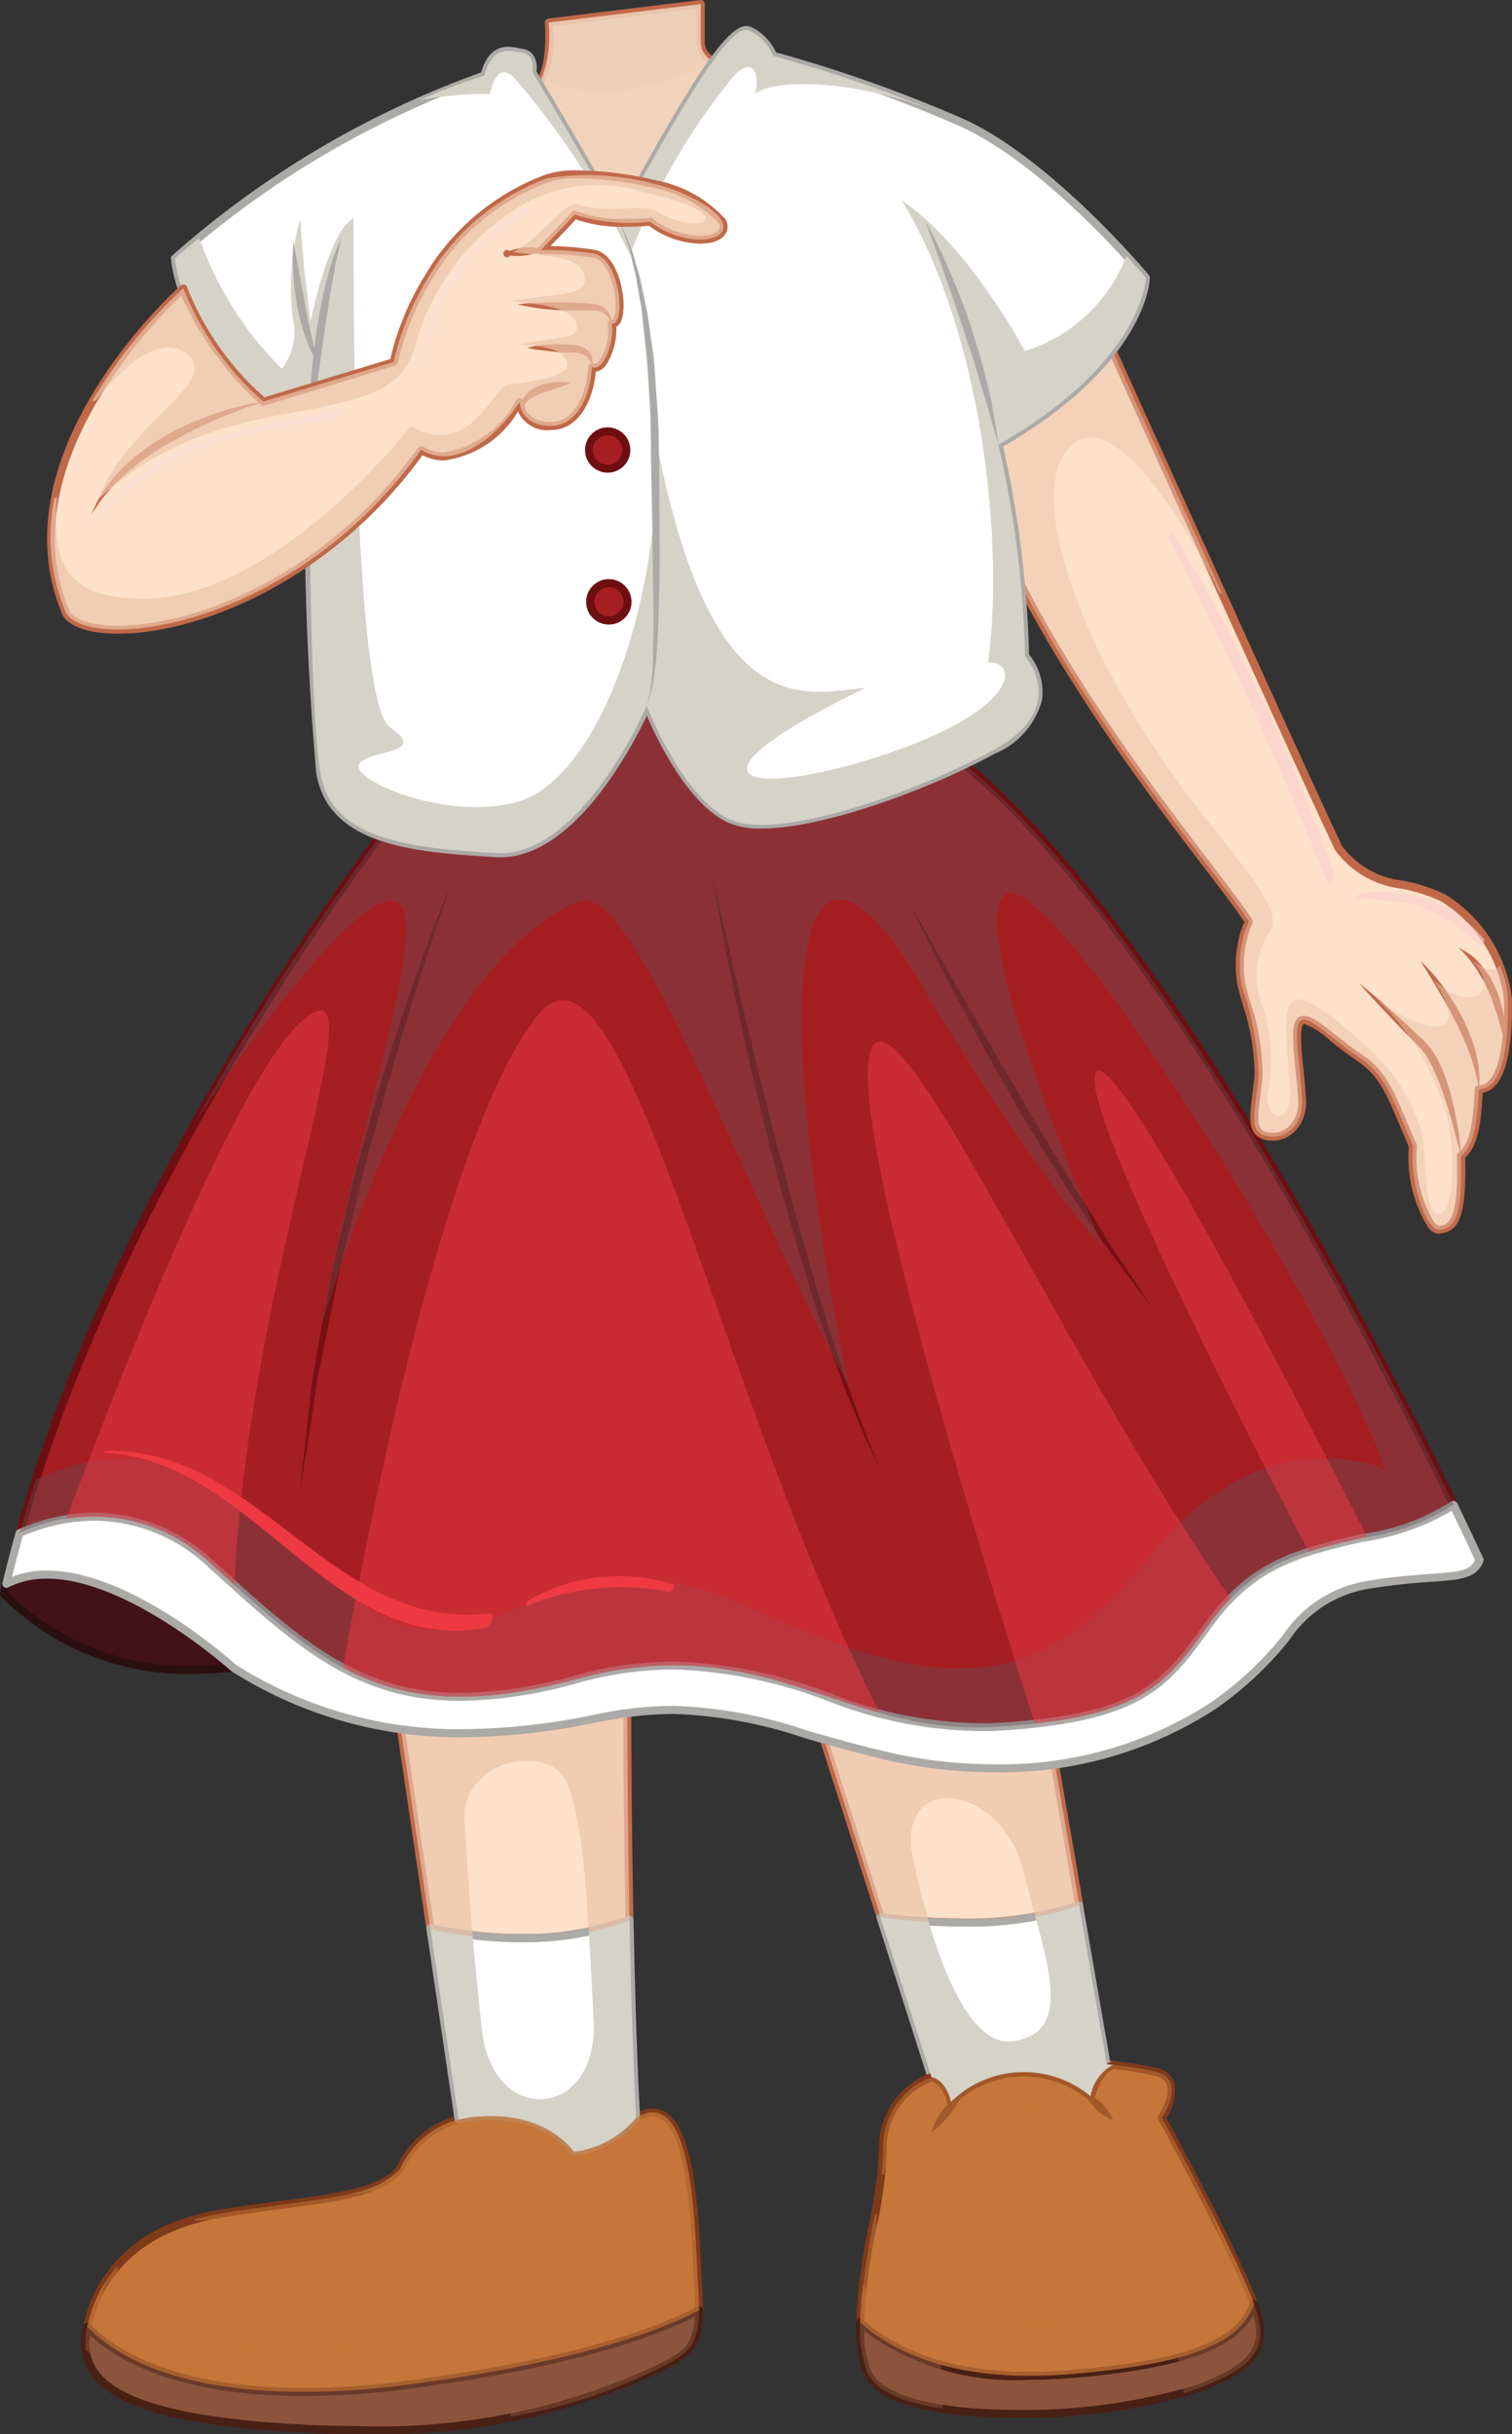 <svg xmlns="http://www.w3.org/2000/svg" id="prefix__Group_4126" width="51.837" height="83.438" data-name="Group 4126" viewBox="0 0 51.837 83.438">
    <rect x="0" y="0" width="51.837" height="83.438" fill="#333333" stroke="none"/>
    <defs>
        <style>
            .prefix__cls-1{fill:#c67638}.prefix__cls-2{fill:#7f3a1a}.prefix__cls-3{fill:#fde1ca}.prefix__cls-4{fill:#c06949}.prefix__cls-5{fill:#fff}.prefix__cls-6{fill:#abaaa6}.prefix__cls-18,.prefix__cls-7{fill:#ebc4aa}.prefix__cls-24,.prefix__cls-25,.prefix__cls-7{opacity:.7}.prefix__cls-10,.prefix__cls-17,.prefix__cls-19,.prefix__cls-24,.prefix__cls-25,.prefix__cls-7{mix-blend-mode:multiply}.prefix__cls-10,.prefix__cls-17,.prefix__cls-19,.prefix__cls-24,.prefix__cls-25,.prefix__cls-27,.prefix__cls-7{isolation:isolate}.prefix__cls-10,.prefix__cls-8{fill:#8c543d}.prefix__cls-9{fill:#492014}.prefix__cls-10,.prefix__cls-19{opacity:.5}.prefix__cls-11{fill:#a51e22}.prefix__cls-12{fill:#6e0e10}.prefix__cls-15{fill:#761113}.prefix__cls-16{fill:none}.prefix__cls-17{fill:#d5d2c7}.prefix__cls-27{mix-blend-mode:screen}.prefix__cls-25{fill:#edceb6}.prefix__cls-27{fill:#fcdfdd;opacity:.6}.prefix__cls-29{fill:#ee3943}.prefix__cls-31{fill:#facfce}
        </style>
    </defs>
    <g id="prefix__Group_4124" data-name="Group 4124">
        <g id="prefix__Group_4079" data-name="Group 4079" transform="translate(2.851 72.274)">
            <path id="prefix__Path_11004" d="M8138.248 9891.512a3.261 3.261 0 0 1-2.129 1.17c-1.417-1.756-3.959-1.107-3.959-1.107a3.021 3.021 0 0 0-2.008 1.7c-.853 1.032-3.227 1.032-6.148 1.521s-4.2 2.191-4.566 3.834a.327.327 0 0 1-.011.047c1.019 1.07 3.733 2.792 10.425 2.061 6.062-.75 9.078-1.852 10.549-2.623 0-.2-.005-.438-.021-.7-.124-2.009-.124-7.123-2.132-5.903z" class="prefix__cls-1" data-name="Path 11004" transform="translate(-8119.29 -9891.19)"/>
            <path id="prefix__Path_11005" d="M8126.653 9900.879c-4.643 0-6.693-1.43-7.5-2.277a.138.138 0 0 1-.034-.123l.01-.051c.271-1.225 1.24-3.369 4.676-3.94.741-.122 1.427-.214 2.093-.3 1.883-.245 3.37-.439 3.975-1.17a3.126 3.126 0 0 1 2.1-1.756s2.553-.647 4.03 1.1a3.1 3.1 0 0 0 1.968-1.113.061.061 0 0 1 .036-.029 1.2 1.2 0 0 1 .635-.2c1.409 0 1.562 3.313 1.666 5.5.011.266.024.5.036.714.016.271.025.5.021.71a.138.138 0 0 1-.073.122c-1.509.792-4.571 1.895-10.6 2.64a28.193 28.193 0 0 1-3.039.173zm-7.25-2.415c.809.821 2.8 2.139 7.25 2.139a27.541 27.541 0 0 0 3.008-.173c5.885-.725 8.916-1.793 10.429-2.568 0-.184-.008-.383-.021-.612-.014-.21-.025-.45-.04-.714-.083-1.838-.243-5.248-1.39-5.248a.963.963 0 0 0-.475.152 3.385 3.385 0 0 1-2.2 1.205.146.146 0 0 1-.125-.051c-1.356-1.685-3.805-1.067-3.817-1.062a2.926 2.926 0 0 0-1.924 1.64c-.686.832-2.218 1.035-4.161 1.29-.663.088-1.35.174-2.083.3-3.254.538-4.187 2.538-4.454 3.702z" class="prefix__cls-2" data-name="Path 11005" transform="translate(-8119.115 -9891.017)"/>
        </g>
        <g id="prefix__Group_4082" data-name="Group 4082" transform="translate(13.515 58.025)">
            <g id="prefix__Group_4080" data-name="Group 4080">
                <path id="prefix__Path_11006" d="M8151.732 9866.41c-.077-4.018-.077-7.647-.077-7.647l-7.854.49 1.1 7.444a12.538 12.538 0 0 0 6.831-.287z" class="prefix__cls-3" data-name="Path 11006" transform="translate(-8143.665 -9858.624)"/>
                <path id="prefix__Path_11007" d="M8147.847 9867a14.912 14.912 0 0 1-3.148-.352.138.138 0 0 1-.106-.113l-1.1-7.441a.146.146 0 0 1 .027-.107.134.134 0 0 1 .1-.051l7.853-.49a.115.115 0 0 1 .1.041.127.127 0 0 1 .044.1c0 .036 0 3.672.076 7.648a.135.135 0 0 1-.089.127 10.55 10.55 0 0 1-3.757.638zm-3-.6a14.891 14.891 0 0 0 3 .321 10.384 10.384 0 0 0 3.573-.587c-.067-3.491-.074-6.7-.074-7.407l-7.56.47z" class="prefix__cls-4" data-name="Path 11007" transform="translate(-8143.491 -9858.446)"/>
            </g>
            <g id="prefix__Group_4081" data-name="Group 4081" transform="translate(1.101 7.65)">
                <path id="prefix__Path_11008" d="M8146.318 9876.529l.969 6.56s2.542-.648 3.959 1.107a3.264 3.264 0 0 0 2.129-1.169c-.113-1.971-.181-4.441-.228-6.784a12.526 12.526 0 0 1-6.829.286z" class="prefix__cls-5" data-name="Path 11008" transform="translate(-8146.182 -9876.107)"/>
                <path id="prefix__Path_11009" d="M8151.071 9884.159a.148.148 0 0 1-.108-.05c-1.356-1.686-3.805-1.068-3.817-1.062a.172.172 0 0 1-.109-.02.143.143 0 0 1-.06-.1l-.97-6.555a.14.14 0 0 1 .043-.117.133.133 0 0 1 .123-.036 14.765 14.765 0 0 0 3.088.343 10.229 10.229 0 0 0 3.662-.623.14.14 0 0 1 .187.127c.055 2.782.129 5.06.227 6.774a.141.141 0 0 1-.03.1 3.413 3.413 0 0 1-2.218 1.22zm-2.869-1.5a3.728 3.728 0 0 1 2.925 1.22 3.114 3.114 0 0 0 1.935-1.072c-.094-1.674-.168-3.874-.222-6.539a10.723 10.723 0 0 1-3.578.572 14.423 14.423 0 0 1-2.953-.312l.918 6.217a5.543 5.543 0 0 1 .973-.086z" class="prefix__cls-6" data-name="Path 11009" transform="translate(-8146.006 -9875.933)"/>
            </g>
            <path id="prefix__Path_11010" d="M8146.067 9862.877c.045-1.975 2.7-2.4 3.38-1.4.528.776.748 2.95.893 5.354a8.679 8.679 0 0 0 1.392-.408v-.01c-.077-4.018-.077-7.647-.077-7.647l-7.854.49 1.1 7.444.007.034a13.856 13.856 0 0 0 1.447.229c-.187-2.223-.288-4.086-.288-4.086z" class="prefix__cls-7" data-name="Path 11010" transform="translate(-8143.665 -9858.624)"/>
        </g>
        <g id="prefix__Group_4085" data-name="Group 4085" transform="translate(27.851 58.7)">
            <g id="prefix__Group_4083" data-name="Group 4083">
                <path id="prefix__Path_11011" d="M8185.585 9866.771l-.941-5.442s-5.114.184-8.067-1.036l2.2 6.886a15.871 15.871 0 0 0 6.808-.408z" class="prefix__cls-3" data-name="Path 11011" transform="translate(-8176.438 -9860.159)"/>
                <path id="prefix__Path_11012" d="M8181.391 9867.33a22.02 22.02 0 0 1-2.806-.189.127.127 0 0 1-.113-.092l-2.2-6.881a.139.139 0 0 1 .04-.143.133.133 0 0 1 .145-.025 22.4 22.4 0 0 0 7.281 1.031c.455 0 .725-.011.725-.011a.139.139 0 0 1 .144.112l.941 5.447a.133.133 0 0 1-.088.147 11.961 11.961 0 0 1-4.069.604zm-2.688-.449a21.935 21.935 0 0 0 2.686.173 11.871 11.871 0 0 0 3.862-.546l-.9-5.207h-.619a23.591 23.591 0 0 1-7.115-.949z" class="prefix__cls-4" data-name="Path 11012" transform="translate(-8176.262 -9859.989)"/>
            </g>
            <g id="prefix__Group_4084" data-name="Group 4084" transform="translate(2.2 6.474)">
                <path id="prefix__Path_11013" d="M8189.358 9880.557l-.946-5.456a15.871 15.871 0 0 1-6.81.407l1.751 5.484s.483.065.67.852a3.565 3.565 0 0 1 4.787-.189 1.508 1.508 0 0 1 .77-1.082c-.152-.016-.222-.016-.222-.016z" class="prefix__cls-5" data-name="Path 11013" transform="translate(-8181.466 -9874.964)"/>
                <path id="prefix__Path_11014" d="M8183.849 9881.806a.1.1 0 0 1-.038 0 .139.139 0 0 1-.094-.1c-.16-.673-.543-.744-.559-.75a.127.127 0 0 1-.111-.091l-1.75-5.483a.127.127 0 0 1 .026-.127.135.135 0 0 1 .121-.051 21.663 21.663 0 0 0 2.771.184 11.663 11.663 0 0 0 3.973-.582.133.133 0 0 1 .117.01.137.137 0 0 1 .066.1l.926 5.345c.031 0 .071 0 .119.01a.137.137 0 0 1 .125.117.142.142 0 0 1-.089.148c-.1.036-.463.224-.685 1a.141.141 0 0 1-.092.092.128.128 0 0 1-.128-.025 3.535 3.535 0 0 0-2.218-.8 3.406 3.406 0 0 0-2.384.979.143.143 0 0 1-.096.024zm-.564-1.1a1.084 1.084 0 0 1 .633.715 3.675 3.675 0 0 1 2.412-.91 3.81 3.81 0 0 1 2.236.746 1.941 1.941 0 0 1 .494-.807.2.2 0 0 1-.015-.045l-.916-5.293a12.268 12.268 0 0 1-3.913.545 22.7 22.7 0 0 1-2.593-.158z" class="prefix__cls-6" data-name="Path 11014" transform="translate(-8181.291 -9874.788)"/>
            </g>
            <path id="prefix__Path_11015" d="M8179.831 9864.851c-.29-2.675 3.11-2.169 3.832.726.135.541.287 1.071.427 1.588a8.955 8.955 0 0 0 1.5-.394l-.941-5.442s-5.114.184-8.067-1.036l2.2 6.886c.516.066 1.235.139 2.049.17l-.4-.016c-.395-1.339-.6-2.482-.6-2.482z" class="prefix__cls-7" data-name="Path 11015" transform="translate(-8176.438 -9860.159)"/>
        </g>
        <g id="prefix__Group_4088" data-name="Group 4088" transform="translate(29.347 70.645)">
            <g id="prefix__Group_4086" data-name="Group 4086" transform="translate(.001)">
                <path id="prefix__Path_11016" d="M8187.126 9898.217c4.42-.357 5.924-1.154 6.376-2.4-.135-.377-.323-.8-.546-1.281-1.033-2.251-2.615-5.109-2.615-5.109s.91-1.343-.246-1.583a11.281 11.281 0 0 0-1.419-.229 1.51 1.51 0 0 0-.77 1.082 3.562 3.562 0 0 0-4.787.189c-.187-.787-.67-.853-.67-.853a2.555 2.555 0 0 0-1.668 2.425c.046 1.393-.751 3.95-.788 5.978.973.888 3.073 2.107 7.133 1.781z" class="prefix__cls-1" data-name="Path 11016" transform="translate(-8179.858 -9887.472)"/>
                <path id="prefix__Path_11017" d="M8185.643 9898.229c-3.2 0-4.984-1.017-5.916-1.875a.127.127 0 0 1-.043-.1 21.382 21.382 0 0 1 .44-3.345 14.076 14.076 0 0 0 .346-2.629 2.72 2.72 0 0 1 1.758-2.562.347.347 0 0 1 .063 0c.024 0 .485.076.722.739a3.678 3.678 0 0 1 2.412-.909 3.8 3.8 0 0 1 2.236.746 1.534 1.534 0 0 1 .792-.99.209.209 0 0 1 .06-.006 12.137 12.137 0 0 1 1.435.23.822.822 0 0 1 .641.469 1.62 1.62 0 0 1-.267 1.256c.251.455 1.649 3.018 2.584 5.049.208.459.408.9.549 1.287a.14.14 0 0 1 0 .1c-.522 1.438-2.4 2.164-6.491 2.5-.451.024-.897.04-1.321.04zm-5.684-2.032c.909.812 2.623 1.761 5.684 1.761.418 0 .854-.021 1.3-.057 3.922-.316 5.733-.975 6.241-2.271-.138-.368-.327-.786-.526-1.216-1.021-2.225-2.595-5.079-2.61-5.1a.139.139 0 0 1 0-.145c.125-.184.418-.734.282-1.07a.551.551 0 0 0-.44-.3 12.466 12.466 0 0 0-1.371-.225c-.13.057-.455.271-.658.986a.144.144 0 0 1-.093.092.128.128 0 0 1-.127-.025 3.531 3.531 0 0 0-2.218-.8 3.411 3.411 0 0 0-2.384.979.144.144 0 0 1-.135.036.137.137 0 0 1-.094-.1c-.138-.571-.434-.709-.531-.74a2.389 2.389 0 0 0-1.54 2.283 14.1 14.1 0 0 1-.347 2.684 21.037 21.037 0 0 0-.433 3.231z" class="prefix__cls-2" data-name="Path 11017" transform="translate(-8179.684 -9887.293)"/>
            </g>
            <g id="prefix__Group_4087" data-name="Group 4087" transform="translate(0 8.203)">
                <path id="prefix__Path_11018" d="M8193.5 9906.36c-.452 1.25-1.957 2.046-6.377 2.405-4.06.326-6.161-.895-7.132-1.787a4.494 4.494 0 0 0 .239 1.694c.791 2.011 8.4 1.644 11.263.606 2.249-.809 2.507-1.549 2.007-2.918z" class="prefix__cls-8" data-name="Path 11018" transform="translate(-8179.856 -9906.222)"/>
                <path id="prefix__Path_11019" d="M8185.2 9910.076c-1.743 0-4.745-.193-5.27-1.531a4.524 4.524 0 0 1-.247-1.744.131.131 0 0 1 .08-.124.134.134 0 0 1 .149.021c.9.827 2.618 1.807 5.729 1.807.418 0 .854-.02 1.3-.056 3.965-.321 5.779-.99 6.256-2.317a.141.141 0 0 1 .13-.087.138.138 0 0 1 .128.087c.567 1.572.058 2.322-2.088 3.1a20.7 20.7 0 0 1-6.167.844zm-5.246-2.976a3.949 3.949 0 0 0 .231 1.343c.336.853 2.208 1.363 5.015 1.363a20.466 20.466 0 0 0 6.074-.832c2-.726 2.329-1.363 2.03-2.42-.682 1.225-2.575 1.863-6.34 2.17-.453.035-.9.051-1.323.051a8.7 8.7 0 0 1-5.686-1.675z" class="prefix__cls-9" data-name="Path 11019" transform="translate(-8179.682 -9906.044)"/>
            </g>
            <path id="prefix__Path_11020" d="M8207.525 9906.36c-.285.791-1 1.4-2.6 1.833a11.281 11.281 0 0 1 .187 1.225c.146-.046.284-.092.411-.139 2.243-.81 2.497-1.55 2.002-2.919z" class="prefix__cls-10" data-name="Path 11020" transform="translate(-8193.88 -9898.02)"/>
            <path id="prefix__Path_11021" d="M8182.767 9909.232a6.7 6.7 0 0 1-2.773-1.459 4.494 4.494 0 0 0 .239 1.694c.261.663 1.266 1.067 2.6 1.271a7.705 7.705 0 0 1-.066-1.506z" class="prefix__cls-10" data-name="Path 11021" transform="translate(-8179.856 -9898.814)"/>
        </g>
        <g id="prefix__Group_4089" data-name="Group 4089" transform="translate(31.941 71.758)">
            <path id="prefix__Path_11022" d="M8185.61 9891.164a1.536 1.536 0 0 1 .089-.26 2.145 2.145 0 0 1 .313-.506 2.243 2.243 0 0 1 .212-.239c.074-.067.147-.128.216-.18.136-.091.234-.143.234-.143a2.1 2.1 0 0 1-.119.251 5.49 5.49 0 0 1-.33.479 3.517 3.517 0 0 1-.4.424c-.058.057-.118.1-.154.129a.581.581 0 0 1-.061.045z" class="prefix__cls-2" data-name="Path 11022" transform="translate(-8185.61 -9889.837)"/>
            <path id="prefix__Path_11023" d="M8197.537 9889.837a1.051 1.051 0 0 1 .208.077 1.447 1.447 0 0 1 .2.1 2.282 2.282 0 0 1 .193.163 2.118 2.118 0 0 1 .3.374 1 1 0 0 1 .093.2 1.36 1.36 0 0 1-.207-.093 1.583 1.583 0 0 1-.366-.275 3.3 3.3 0 0 1-.3-.352 1.115 1.115 0 0 1-.121-.194z" class="prefix__cls-2" data-name="Path 11023" transform="translate(-8192.319 -9889.837)"/>
        </g>
        <g id="prefix__Group_4090" data-name="Group 4090" transform="translate(.538 22.625)">
            <path id="prefix__Path_11024" d="M8120.727 9808.71c3.835 3.472 6.117 5.661 12.509 3.927s9.132 1.918 14.247 1.643 5.935-1.459 7.4-3.471 2.831-2.467 5.3-3.012a7.6 7.6 0 0 0 3.121-1.139c-2.811-5.809-10.615-20.812-17.307-25.8-4.141-3.532-12.6-5.237-18.966 2.19 0 0-9.238 11.634-12.882 24.579a5.857 5.857 0 0 1 6.578 1.083z" class="prefix__cls-11" data-name="Path 11024" transform="translate(-8114.005 -9777.704)"/>
            <path id="prefix__Path_11025" d="M8146.756 9814.256a15.741 15.741 0 0 1-5.084-1.053 16.127 16.127 0 0 0-5.272-1.076 12.5 12.5 0 0 0-3.3.465 15.307 15.307 0 0 1-4.013.611c-3.578 0-5.617-1.848-8.44-4.4l-.185-.169a5.732 5.732 0 0 0-3.91-1.607 6.324 6.324 0 0 0-2.529.551.139.139 0 0 1-.187-.163c3.61-12.828 12.818-24.513 12.911-24.63a13.773 13.773 0 0 1 10.653-5.259 13.446 13.446 0 0 1 8.506 3.048c7.011 5.232 15.047 21.1 17.344 25.846a.142.142 0 0 1-.04.168 7.709 7.709 0 0 1-3.181 1.164c-2.479.551-3.8 1.025-5.214 2.961l-.036.051c-1.452 2-2.327 3.2-7.462 3.477-.192.009-.379.015-.561.015zm-10.356-2.4a16.426 16.426 0 0 1 5.357 1.092 14.377 14.377 0 0 0 5.542 1.021c5.006-.266 5.8-1.368 7.255-3.365l.037-.051c1.464-2.012 2.825-2.5 5.377-3.062a8.121 8.121 0 0 0 2.983-1.047c-2.352-4.844-10.3-20.49-17.22-25.65a13.166 13.166 0 0 0-8.335-2.986 13.49 13.49 0 0 0-10.441 5.155c-.088.112-9.133 11.593-12.781 24.258a6.588 6.588 0 0 1 2.374-.465 6 6 0 0 1 4.095 1.68l.183.169c2.776 2.511 4.786 4.328 8.257 4.328a15.233 15.233 0 0 0 3.941-.6 12.885 12.885 0 0 1 3.376-.481z" class="prefix__cls-12" data-name="Path 11025" transform="translate(-8113.828 -9777.526)"/>
        </g>
        <g id="prefix__Group_4093" data-name="Group 4093" transform="translate(0 51.442)">
            <g id="prefix__Group_4091" data-name="Group 4091" transform="translate(0 2.398)">
                <path id="prefix__Path_11026" fill="#421219" d="M8113 9849.506c-.029.117-.059.23-.084.348 0 0 2.587 3.119 7.862 2.531-.004 0-4.829-4.375-7.778-2.879z" data-name="Path 11026" transform="translate(-8112.775 -9849.057)"/>
                <path id="prefix__Path_11027" fill="#2a1012" d="M8119.292 9852.417a8.962 8.962 0 0 1-6.663-2.653.141.141 0 0 1-.027-.119c.015-.07.033-.137.047-.209l.036-.137a.146.146 0 0 1 .072-.092 3.213 3.213 0 0 1 1.455-.328c2.888 0 6.335 3.095 6.479 3.227a.129.129 0 0 1 .037.143.128.128 0 0 1-.114.093 11.489 11.489 0 0 1-1.322.075zm-6.406-2.782a8.755 8.755 0 0 0 6.406 2.508c.318 0 .645-.016.974-.041-.833-.7-3.7-2.945-6.054-2.945a2.955 2.955 0 0 0-1.275.27l-.021.076c-.011.046-.016.092-.03.132z" data-name="Path 11027" transform="translate(-8112.598 -9848.879)"/>
            </g>
            <g id="prefix__Group_4092" data-name="Group 4092" transform="translate(.084)">
                <path id="prefix__Path_11028" d="M8162.714 9843.712a7.588 7.588 0 0 1-3.122 1.139c-2.466.546-3.837 1-5.3 3.011s-2.285 3.2-7.4 3.472-7.853-3.38-14.247-1.644-8.674-.454-12.509-3.926a5.86 5.86 0 0 0-6.584-1.082q-.246.866-.454 1.74c2.953-1.5 7.778 2.879 7.778 2.879 4.28 2.681 8.463 2.549 12.51 1.727s5.686.306 9.825 1.28a14.367 14.367 0 0 0 11.261-1.7c2.923-2.012 2.742-3.717 5.3-4.141s3.532-.061 3.835-.853c-.177-.401-.483-1.055-.893-1.902z" class="prefix__cls-5" data-name="Path 11028" transform="translate(-8112.966 -9843.575)"/>
                <path id="prefix__Path_11029" d="M8146.8 9852.708a16.563 16.563 0 0 1-3.8-.443c-1.03-.245-1.917-.5-2.7-.726a15.576 15.576 0 0 0-4.5-.83 13.25 13.25 0 0 0-2.56.273 23.209 23.209 0 0 1-4.664.526 14.5 14.5 0 0 1-7.945-2.271c-.053-.046-3.532-3.165-6.314-3.165a2.9 2.9 0 0 0-1.331.3.127.127 0 0 1-.146-.015.133.133 0 0 1-.05-.139c.141-.586.294-1.174.455-1.745a.141.141 0 0 1 .079-.087 6.577 6.577 0 0 1 2.637-.577 6 6 0 0 1 4.095 1.68l.187.169c2.776 2.511 4.783 4.328 8.254 4.328a15.232 15.232 0 0 0 3.94-.6 12.891 12.891 0 0 1 3.376-.475 16.4 16.4 0 0 1 5.356 1.092 14.393 14.393 0 0 0 5.543 1.021c5.006-.266 5.8-1.368 7.255-3.365l.036-.051c1.465-2.012 2.825-2.5 5.378-3.062a7.588 7.588 0 0 0 3.066-1.113.143.143 0 0 1 .119-.025.139.139 0 0 1 .094.072c.352.729.678 1.42.9 1.9a.127.127 0 0 1 0 .1c-.227.587-.772.628-1.766.7a21.748 21.748 0 0 0-2.176.24 4.037 4.037 0 0 0-2.716 1.766 11.951 11.951 0 0 1-2.524 2.354 13.479 13.479 0 0 1-7.578 2.168zm-11-2.276a15.641 15.641 0 0 1 4.578.848c.779.225 1.665.475 2.688.72a16.258 16.258 0 0 0 3.734.435 13.179 13.179 0 0 0 7.419-2.119 11.623 11.623 0 0 0 2.471-2.308 4.314 4.314 0 0 1 2.88-1.858c.928-.152 1.635-.2 2.2-.244.991-.066 1.34-.113 1.5-.471-.112-.249-.376-.816-.795-1.687a8.517 8.517 0 0 1-3.045 1.061c-2.479.551-3.806 1.025-5.214 2.961l-.036.051c-1.452 2-2.327 3.2-7.462 3.477a14.668 14.668 0 0 1-5.644-1.037 16.116 16.116 0 0 0-5.272-1.076 12.5 12.5 0 0 0-3.3.465 15.316 15.316 0 0 1-4.013.611c-3.579 0-5.617-1.848-8.438-4.4l-.187-.169a5.732 5.732 0 0 0-3.91-1.607 6.272 6.272 0 0 0-2.468.525c-.129.459-.252.93-.37 1.4a3.219 3.219 0 0 1 1.194-.215c2.888 0 6.335 3.094 6.479 3.227a14.3 14.3 0 0 0 7.781 2.21 22.937 22.937 0 0 0 4.609-.517 13.029 13.029 0 0 1 2.621-.283z" class="prefix__cls-6" data-name="Path 11029" transform="translate(-8112.789 -9843.398)"/>
            </g>
        </g>
        <g id="prefix__Group_4094" data-name="Group 4094" transform="translate(10.303 30.037)">
            <path id="prefix__Path_11030" d="M8141.287 9795.263s-.108.317-.3.868l-.336 1c-.123.389-.263.822-.414 1.3s-.319.99-.48 1.543-.34 1.127-.518 1.725-.34 1.225-.516 1.854-.368 1.271-.511 1.924l-.473 1.93c-.077.316-.158.633-.233.943s-.126.629-.189.936l-.361 1.761c-.116.561-.239 1.087-.3 1.587-.294 1.977-.513 3.293-.513 3.293s.13-1.327.362-3.318c.043-.5.157-1.031.25-1.6s.213-1.158.325-1.775c.062-.308.112-.624.182-.936s.147-.632.226-.955c.15-.637.3-1.285.456-1.939s.357-1.285.531-1.919.358-1.251.533-1.853c.191-.6.38-1.174.556-1.721s.35-1.057.524-1.527c.328-.943.631-1.725.846-2.266.1-.275.192-.484.253-.628s.1-.227.1-.227z" class="prefix__cls-15" data-name="Path 11030" transform="translate(-8136.15 -9794.916)"/>
            <path id="prefix__Path_11031" d="M8168.435 9794.47s.3 1.286.74 3.216c.222.965.5 2.082.792 3.282s.615 2.481.961 3.752c.161.639.343 1.271.511 1.9s.361 1.236.532 1.828.354 1.158.52 1.705.346 1.041.5 1.51.321.894.454 1.271.264.705.375.969l.338.844-.388-.822c-.123-.261-.272-.577-.419-.955s-.337-.785-.5-1.256c-.347-.923-.738-2.016-1.105-3.2-.177-.6-.369-1.205-.545-1.833s-.366-1.255-.532-1.894c-.334-1.275-.648-2.562-.929-3.768s-.507-2.337-.706-3.307c-.395-1.937-.599-3.242-.599-3.242z" class="prefix__cls-15" data-name="Path 11031" transform="translate(-8154.311 -9794.47)"/>
            <path id="prefix__Path_11032" d="M8184.017 9796.839s.5.867 1.239 2.175c.361.652.812 1.4 1.271 2.221s.973 1.668 1.475 2.531 1.019 1.721 1.5 2.517c.5.792.954 1.536 1.352 2.175.837 1.235 1.378 2.083 1.378 2.083s-.609-.791-1.507-2c-.415-.623-.912-1.342-1.426-2.129-.5-.795-1.018-1.648-1.539-2.5-.491-.872-1-1.734-1.444-2.562s-.858-1.592-1.2-2.262c-.682-1.341-1.099-2.249-1.099-2.249z" class="prefix__cls-15" data-name="Path 11032" transform="translate(-8163.076 -9795.803)"/>
        </g>
        <g id="prefix__Group_4095" data-name="Group 4095" transform="translate(2.789 79.063)">
            <path id="prefix__Path_11033" d="M8129.77 9909.474c-6.691.731-9.406-.99-10.425-2.062-.339 1.629.5 3.124 7.316 3.486 6.88.363 10.715-1.281 12.055-1.949 1.16-.582 1.589-.751 1.6-2.1-1.469.772-4.485 1.875-10.546 2.625z" class="prefix__cls-8" data-name="Path 11033" transform="translate(-8119.147 -9906.713)"/>
            <path id="prefix__Path_11034" d="M8128.424 9910.91c-.633 0-1.288-.021-1.945-.056-4.019-.21-6.288-.817-7.126-1.91a2.008 2.008 0 0 1-.313-1.735.136.136 0 0 1 .1-.106.146.146 0 0 1 .135.04c.779.816 2.761 2.189 7.3 2.189a27.312 27.312 0 0 0 3.008-.173c5.982-.74 9.013-1.827 10.5-2.608a.139.139 0 0 1 .2.123c-.012 1.389-.469 1.618-1.572 2.169l-.106.052a22.666 22.666 0 0 1-10.181 2.015zm-9.16-3.391a1.621 1.621 0 0 0 .306 1.257c.778 1.011 3.042 1.6 6.925 1.808.65.035 1.3.051 1.929.051a22.348 22.348 0 0 0 10.057-1.986l.107-.051c1.01-.5 1.362-.685 1.414-1.7-1.576.785-4.628 1.821-10.389 2.537a28.188 28.188 0 0 1-3.04.173c-4.313 0-6.387-1.23-7.308-2.088z" class="prefix__cls-9" data-name="Path 11034" transform="translate(-8118.974 -9906.536)"/>
        </g>
        <g id="prefix__Group_4096" data-name="Group 4096" transform="translate(2.789 79.063)">
            <path id="prefix__Path_11035" d="M8129.77 9909.474c-6.691.731-9.406-.99-10.425-2.062-.339 1.629.5 3.124 7.316 3.486 6.88.363 10.715-1.281 12.055-1.949 1.16-.582 1.589-.751 1.6-2.1-1.469.772-4.485 1.875-10.546 2.625z" class="prefix__cls-8" data-name="Path 11035" transform="translate(-8119.147 -9906.713)"/>
            <path id="prefix__Path_11036" d="M8128.424 9910.91c-.633 0-1.288-.021-1.945-.056-4.019-.21-6.288-.817-7.126-1.91a2.008 2.008 0 0 1-.313-1.735.136.136 0 0 1 .1-.106.146.146 0 0 1 .135.04c.779.816 2.761 2.189 7.3 2.189a27.312 27.312 0 0 0 3.008-.173c5.982-.74 9.013-1.827 10.5-2.608a.139.139 0 0 1 .2.123c-.012 1.389-.469 1.618-1.572 2.169l-.106.052a22.666 22.666 0 0 1-10.181 2.015zm-9.16-3.391a1.621 1.621 0 0 0 .306 1.257c.778 1.011 3.042 1.6 6.925 1.808.65.035 1.3.051 1.929.051a22.348 22.348 0 0 0 10.057-1.986l.107-.051c1.01-.5 1.362-.685 1.414-1.7-1.576.785-4.628 1.821-10.389 2.537a28.188 28.188 0 0 1-3.04.173c-4.313 0-6.387-1.23-7.308-2.088z" class="prefix__cls-9" data-name="Path 11036" transform="translate(-8118.974 -9906.536)"/>
        </g>
        <g id="prefix__Group_4097" data-name="Group 4097" transform="translate(14.759 60.357)">
            <path id="prefix__Path_11037" d="M8148.982 9865.7s.1 1.863.289 4.084a12.907 12.907 0 0 0 3.985-.133c-.146-2.4-.365-4.578-.894-5.355-.676-.996-3.336-.573-3.38 1.404z" class="prefix__cls-16" data-name="Path 11037" transform="translate(-8147.824 -9863.775)"/>
            <path id="prefix__Path_11038" d="M8149.642 9877.332c.089 1.072.2 2.221.327 3.289.4 3.291 3.992 2.986 3.82-.394-.052-.989-.1-2.026-.161-3.027a12.844 12.844 0 0 1-3.986.132z" class="prefix__cls-16" data-name="Path 11038" transform="translate(-8148.194 -9871.327)"/>
            <path id="prefix__Path_11039" d="M8151.766 9876.675c.061 1 .109 2.038.161 3.027.173 3.38-3.423 3.685-3.819.394-.126-1.068-.237-2.217-.326-3.289a13.9 13.9 0 0 1-1.447-.229l.962 6.523s2.542-.648 3.959 1.107a3.263 3.263 0 0 0 2.129-1.168c-.111-1.971-.181-4.437-.228-6.774a8.679 8.679 0 0 1-1.391.409z" class="prefix__cls-17" data-name="Path 11039" transform="translate(-8146.334 -9870.802)"/>
        </g>
        <g id="prefix__Group_4099" data-name="Group 4099" transform="translate(30.188 65.311)">
            <path id="prefix__Path_11040" d="M8189.358 9880.557l-.946-5.456a8.968 8.968 0 0 1-1.5.394c.61 2.219 1.034 4.031-.79 4.267-1.327.174-2.3-2.165-2.871-4.1-.651-.036-1.225-.1-1.654-.154l1.751 5.484s.483.065.67.852a3.565 3.565 0 0 1 4.787-.189 1.508 1.508 0 0 1 .77-1.082c-.147-.016-.217-.016-.217-.016z" class="prefix__cls-17" data-name="Path 11040" transform="translate(-8181.603 -9875.101)"/>
            <g id="prefix__Group_4098" data-name="Group 4098" transform="translate(2.049 .393)">
                <path id="prefix__Path_11042" d="M8187.318 9876.447a.111.111 0 0 0-.04 0 .111.111 0 0 1 .04 0z" class="prefix__cls-18" data-name="Path 11042" transform="translate(-8186.845 -9876.248)"/>
                <path id="prefix__Path_11043" d="M8186.321 9876.424a.087.087 0 0 0-.034 0 .087.087 0 0 1 .034 0z" class="prefix__cls-18" data-name="Path 11043" transform="translate(-8186.287 -9876.235)"/>
            </g>
        </g>
        <g id="prefix__Group_4100" class="prefix__cls-19" data-name="Group 4100" transform="translate(2.987 72.409)">
            <path id="prefix__Path_11046" d="M8140.379 9897.413c-.123-2.007-.123-7.121-2.131-5.9a3.261 3.261 0 0 1-2.129 1.17c-1.417-1.756-3.959-1.107-3.959-1.107a3.021 3.021 0 0 0-2.008 1.7 3.413 3.413 0 0 1-2 .9c.246-.025.5-.061.762-.1 2.374-.352 2.2-1.67 4.308-1.5s2.2 1.5 1.931 2.813c-.262.97.706-.7.967-1.582s.707-.086 1.937-.525 1.144 1.756.967 3.252-2.375 2.639-8.527 3.25c-5.947.6-11.482-.693-10.422-2.684a4.612 4.612 0 0 0-.637 1.525.327.327 0 0 1-.011.047c1.019 1.07 3.733 2.792 10.425 2.061 6.062-.75 9.078-1.852 10.549-2.623-.001-.196-.006-.431-.022-.697z" class="prefix__cls-1" data-name="Path 11046" transform="translate(-8119.426 -9891.326)"/>
        </g>
        <path id="prefix__Path_11047" fill="#c67638" fill-rule="evenodd" d="M8124.616 9902.539c.2 1.082 1.381 1.307 2.188 1.476a24 24 0 0 0 7.892 0 19.827 19.827 0 0 1-6.972-.735c-.956-.332-1.479-.4-2-1.316-.121-.22.144-.74.166-.925-.033.279-1.477.418-1.274 1.5z" data-name="Path 11047" transform="translate(-8119.347 -9824.38)" style="mix-blend-mode:screen;isolation:isolate"/>
        <g id="prefix__Group_4101" class="prefix__cls-19" data-name="Group 4101" transform="translate(2.987 72.409)">
            <path id="prefix__Path_11048" d="M8140.379 9897.413c-.123-2.007-.123-7.121-2.131-5.9a3.261 3.261 0 0 1-2.129 1.17c-1.417-1.756-3.959-1.107-3.959-1.107a3.021 3.021 0 0 0-2.008 1.7c-.853 1.032-3.227 1.032-6.148 1.521a8.253 8.253 0 0 0-.932.209l.079.047a30.177 30.177 0 0 1 4.747-.133c2.558.133 2.741.133 3.975-.867s3.514.27 1.916 2.281 1.053.638 2.146.455.185 1.873-5.2 2.465c-4.783.525-9.811.152-10.278-2.648a4.6 4.6 0 0 0-1.015 2.025.327.327 0 0 1-.011.047c1.019 1.07 3.733 2.792 10.425 2.061 6.062-.75 9.078-1.852 10.549-2.623-.005-.202-.01-.437-.026-.703z" class="prefix__cls-1" data-name="Path 11048" transform="translate(-8119.426 -9891.326)"/>
        </g>
        <g id="prefix__Group_4102" class="prefix__cls-19" data-name="Group 4102" transform="translate(29.484 70.783)">
            <path id="prefix__Path_11049" d="M8192.957 9894.531c-1.033-2.251-2.615-5.109-2.615-5.109s.91-1.343-.246-1.583a11.281 11.281 0 0 0-1.419-.229 1.51 1.51 0 0 0-.77 1.082 3.562 3.562 0 0 0-4.787.189c-.187-.787-.67-.853-.67-.853a2.555 2.555 0 0 0-1.668 2.425 6.422 6.422 0 0 1-.056.924l.1.015s.355-2.19.965-2.343.152 1.373.409 2.242a4.873 4.873 0 0 1 3.408-2.141 4.348 4.348 0 0 1 3.658 1.577c-.151-1.271-.151-1.628.257-1.577s.2 1.476 1.169 3.258.813 3.966-4.069 4.018-6.252-.562-6.051-3.713a.2.2 0 0 0-.06.006 24.121 24.121 0 0 0-.514 3.712c.972.894 3.072 2.112 7.132 1.786 4.42-.357 5.924-1.154 6.376-2.4-.138-.381-.326-.801-.549-1.286z" class="prefix__cls-1" data-name="Path 11049" transform="translate(-8179.994 -9887.609)"/>
        </g>
        <g id="prefix__Group_4103" class="prefix__cls-19" data-name="Group 4103" transform="translate(29.484 75.408)">
            <path id="prefix__Path_11050" d="M8187.539 9903.249c-6.484.685-7.4-2.144-7.4-2.144h-.045a11.178 11.178 0 0 0-.1 1.267c.972.893 3.072 2.113 7.132 1.787 4.42-.359 5.924-1.155 6.376-2.405-.135-.378-.323-.8-.546-1.282-.34-.739-.739-1.545-1.126-2.3 1.279 2.703.777 4.484-4.291 5.077z" class="prefix__cls-1" data-name="Path 11050" transform="translate(-8179.994 -9898.18)"/>
        </g>
        <path id="prefix__Path_11051" fill="#c67638" d="M8183.462 9902.462s4.2 2.834 8.4 0c-.546 2.558-6.575 2.558-8.4 0z" data-name="Path 11051" transform="translate(-8152.461 -9825.181)" style="mix-blend-mode:screen;isolation:isolate"/>
        <g id="prefix__Group_4104" data-name="Group 4104" transform="translate(.675 22.763)" style="isolation:isolate;mix-blend-mode:multiply" opacity="0.4">
            <path id="prefix__Path_11052" fill="#644e56" d="M8145.991 9780.858c-4.141-3.532-12.6-5.237-18.966 2.19a86.751 86.751 0 0 0-6.9 10.557c1.26-1.884 4.969-7.27 6.63-7.637 2.016-.444-1.345 8.515-2.241 14.451 3.362-10.756 6.945-13.777 8.849-14.451s5.827 10.531 9.187 16.58c-2.913-14.563-1.68-20.726 2.466-13.777s6.273 9.076 6.273 9.076-4.818-10.98-3.361-12.1 11.089 14.227 13.037 19.709c0 0-4.14-1.95-8.036 2.92s-7.061 4.869-14 1.705-9.374 4.018-14.122-.975c-3.826-4.021-6.939-4.8-10.108-3.3-.2.607-.384 1.215-.555 1.822a5.857 5.857 0 0 1 6.584 1.082c3.835 3.472 6.117 5.661 12.509 3.927s9.132 1.918 14.247 1.643 5.935-1.459 7.4-3.471 2.831-2.467 5.3-3.012a7.6 7.6 0 0 0 3.121-1.139c-2.818-5.808-10.622-20.812-17.314-25.8z" data-name="Path 11052" transform="translate(-8114.143 -9777.842)"/>
        </g>
        <g id="prefix__Group_4108" data-name="Group 4108" transform="translate(32.874 10.847)">
            <g id="prefix__Group_4105" data-name="Group 4105">
                <path id="prefix__Path_11053" d="M8192.715 9750.923s6.574 14.609 8.218 18.081c.914 1.367 2.3 1.056 3.581 1.709a4.733 4.733 0 0 1 2.232 3.492c0 1.006-.03 3.048-1 3.073-.062 1.466-.243 1.98-.609 2.288.061 2.158-.243 2.465-.73 2.525s-1.064-1.8-.911-2.863c-.791-1.827-.945-2.436-1.89-3.073s-1.7-1.46-1.978-1.22.031 1.766.062 2.71-.671 1.4-1.28 1.22-.271-1.065-.213-2.1a10.631 10.631 0 0 0-.577-3.042 3.722 3.722 0 0 1 .242-2.2c-1.064-1.73-8.036-9.587-9.8-16.584z" class="prefix__cls-3" data-name="Path 11053" transform="translate(-8187.918 -9750.783)"/>
                <path id="prefix__Path_11054" d="M8204.2 9782.051a.5.5 0 0 1-.359-.205 4.558 4.558 0 0 1-.672-2.776l-.274-.647c-.557-1.312-.766-1.8-1.547-2.334-.31-.209-.6-.439-.858-.643a2.731 2.731 0 0 0-.92-.593c-.164.124-.075.991-.014 1.563.037.361.076.734.089 1.045a1.427 1.427 0 0 1-.367 1.063 1.072 1.072 0 0 1-1.087.291c-.567-.169-.486-.781-.392-1.49.03-.24.064-.484.081-.746a7.582 7.582 0 0 0-.413-2.4c-.059-.215-.115-.419-.162-.607a3.8 3.8 0 0 1 .223-2.211c-.237-.373-.723-1.006-1.328-1.8-2.466-3.227-7.054-9.229-8.454-14.773a.141.141 0 0 1 .045-.138l4.656-4.018a.161.161 0 0 1 .118-.03.14.14 0 0 1 .1.082c.066.143 6.593 14.646 8.216 18.076a3.013 3.013 0 0 0 2.107 1.188 5.971 5.971 0 0 1 1.412.46 4.88 4.88 0 0 1 2.308 3.614c0 .913 0 3.007-1.008 3.2-.062 1.281-.22 1.863-.6 2.221.053 2.1-.249 2.527-.854 2.6zm-4.631-7.473c.261 0 .607.274 1.088.653.257.2.542.428.844.632.85.572 1.081 1.123 1.646 2.451.086.209.183.434.291.684a.143.143 0 0 1 .01.071 4.23 4.23 0 0 0 .6 2.6.271.271 0 0 0 .152.107v.138l.008-.138c.3-.035.674-.082.611-2.389a.129.129 0 0 1 .047-.107c.31-.256.5-.693.56-2.186a.134.134 0 0 1 .133-.127c.873-.031.873-2.221.873-2.94a4.633 4.633 0 0 0-2.156-3.369 5.726 5.726 0 0 0-1.354-.438 3.291 3.291 0 0 1-2.281-1.318c-1.54-3.251-7.418-16.3-8.155-17.937l-4.453 3.844c1.408 5.467 5.943 11.4 8.384 14.59.667.878 1.151 1.506 1.38 1.878a.145.145 0 0 1 .011.128 3.62 3.62 0 0 0-.237 2.1c.046.188.1.387.164.6a7.9 7.9 0 0 1 .419 2.491c-.017.27-.053.536-.083.766-.094.72-.128 1.1.2 1.2a.811.811 0 0 0 .814-.221 1.124 1.124 0 0 0 .288-.862c-.011-.3-.048-.669-.087-1.026-.1-.98-.152-1.588.072-1.792a.32.32 0 0 1 .212-.083z" class="prefix__cls-4" data-name="Path 11054" transform="translate(-8187.743 -9750.604)"/>
            </g>
            <g id="prefix__Group_4106" data-name="Group 4106" transform="translate(13.712 21.641)">
                <path id="prefix__Path_11055" d="M8219.087 9802.825s.351.28.853.72c.248.225.544.48.848.766.154.143.31.291.47.439l.128.127.106.128a1.233 1.233 0 0 1 .2.28c.06.1.117.209.169.312s.088.21.13.312c.094.209.141.418.213.623.117.4.19.791.254 1.117s.093.613.111.807.023.307.023.307-.026-.107-.078-.3-.125-.454-.207-.776-.2-.687-.334-1.081c-.074-.194-.137-.4-.227-.592-.045-.1-.086-.2-.128-.3l-.148-.271a1.121 1.121 0 0 0-.181-.266l-.1-.133-.108-.107c-.151-.152-.307-.307-.451-.454-.294-.295-.557-.587-.789-.827-.465-.488-.754-.831-.754-.831z" class="prefix__cls-4" data-name="Path 11055" transform="translate(-8219.087 -9801.62)"/>
                <path id="prefix__Path_11056" d="M8223.888 9801.085a6.473 6.473 0 0 1 .535.567 7.3 7.3 0 0 1 .474.637 9.111 9.111 0 0 1 .463.792 6.772 6.772 0 0 1 .352.853 5.011 5.011 0 0 1 .182.781c.01.123.016.229.022.322a2.067 2.067 0 0 1 0 .25c-.008.137-.015.209-.015.209s-.015-.076-.037-.209c-.014-.066-.02-.144-.046-.236s-.053-.193-.077-.3-.072-.229-.109-.352-.1-.25-.144-.383c-.109-.26-.229-.542-.371-.812-.27-.541-.581-1.066-.818-1.459s-.411-.66-.411-.66z" class="prefix__cls-4" data-name="Path 11056" transform="translate(-8221.787 -9800.642)"/>
                <path id="prefix__Path_11057" d="M8226.883 9800.071a1.047 1.047 0 0 1 .146.071 2.505 2.505 0 0 1 .354.235 2.854 2.854 0 0 1 .408.448c.062.092.133.185.2.281.049.107.1.215.152.316a2.618 2.618 0 0 1 .135.326c.031.113.058.225.088.332s.048.21.072.307.015.193.02.287c.018.352.011.581.011.581s-.076-.225-.165-.558l-.065-.264c-.024-.096-.068-.185-.1-.287s-.073-.2-.1-.306a2.607 2.607 0 0 0-.135-.3c-.047-.1-.091-.2-.136-.3l-.164-.271a1.8 1.8 0 0 0-.164-.256c-.057-.076-.109-.152-.157-.219a3.962 3.962 0 0 0-.273-.307c-.08-.076-.127-.116-.127-.116z" class="prefix__cls-4" data-name="Path 11057" transform="translate(-8223.473 -9800.071)"/>
            </g>
            <g id="prefix__Group_4107" class="prefix__cls-24" data-name="Group 4107" transform="translate(.137 .139)">
                <path id="prefix__Path_11058" d="M8206.466 9773.041c-.192.2-.547.148-1.01-.229 1.1 1.035.095 1.944-1.261.714 1.25 1.879.02 2.112-1.935.669a8.661 8.661 0 0 1 2.287 3.664c.455 1.425.356 3.752-.192 3.691s-.355-2.236-.615-2.945a6.324 6.324 0 0 0-1.618-2.588c-.937-.873-2.265-2.037-2.716-1.782s-.227 1.618-.13 2.946-.81 1.26-.776.291a6.446 6.446 0 0 0-.131-2.945 2.725 2.725 0 0 1 .131-2.521c.389-.613.354-.97-2.151-4.055-4.663-5.905-6.279-11.689-4.414-12.868s4.912 5.161 4.912 5.161l.1.041c-2.129-4.687-4.229-9.362-4.229-9.362l-4.659 4.019c1.765 7 8.736 14.854 9.8 16.584a3.722 3.722 0 0 0-.242 2.2 10.631 10.631 0 0 1 .577 3.042c-.059 1.037-.4 1.919.213 2.1s1.312-.275 1.28-1.22-.335-2.465-.062-2.71 1.034.582 1.978 1.22 1.1 1.246 1.89 3.073c-.153 1.066.426 2.926.911 2.863s.791-.367.73-2.525c.366-.308.547-.822.609-2.288.975-.025 1-2.067 1-3.073a3.213 3.213 0 0 0-.277-1.167z" class="prefix__cls-7" data-name="Path 11058" transform="translate(-8188.056 -9750.923)"/>
            </g>
        </g>
        <g id="prefix__Group_4109" data-name="Group 4109" transform="translate(17.932)">
            <path id="prefix__Path_11059" d="M8154.641 9726.76s.181 2.082-.633 2.266 3.035 5.479 3.035 5.479l3.622-6.248s-.814-.184-.814-.817v-1.312z" class="prefix__cls-3" data-name="Path 11059" transform="translate(-8153.76 -9725.987)"/>
            <path id="prefix__Path_11060" d="M8156.87 9734.463a.135.135 0 0 1-.112-.057c-.575-.791-3.432-4.783-3.15-5.522a.269.269 0 0 1 .2-.174c.568-.122.571-1.608.528-2.118a.136.136 0 0 1 .12-.148l5.207-.633a.139.139 0 0 1 .108.035.126.126 0 0 1 .046.1v1.313c0 .521.7.679.709.685a.123.123 0 0 1 .094.076.128.128 0 0 1-.007.122l-3.623 6.249a.14.14 0 0 1-.109.071zm-2.253-7.76c.027.506.056 2.1-.75 2.277-.2.306 1.373 2.849 2.991 5.094l3.43-5.921a1.006 1.006 0 0 1-.747-.894v-1.159z" class="prefix__cls-4" data-name="Path 11060" transform="translate(-8153.588 -9725.81)"/>
        </g>
        <path id="prefix__Path_11061" d="M8154.641 9726.76s.181 2.082-.633 2.266 3.035 5.479 3.035 5.479l3.622-6.248s-.814-.184-.814-.817v-1.312z" class="prefix__cls-25" data-name="Path 11061" transform="translate(-8135.828 -9725.987)"/>
        <path id="prefix__Path_11062" d="M8154.939 9728.766a6.563 6.563 0 0 0 4.465-.092 12.817 12.817 0 0 0 1.482-.567.767.767 0 0 1-.449-.668v-1.312l-5.21.634a4.074 4.074 0 0 1-.288 2.005z" class="prefix__cls-25" data-name="Path 11062" transform="translate(-8136.416 -9725.987)"/>
        <path id="prefix__Path_11063" d="M8157.41 9744.967c-.333 0-2-.051-2.2-.678-.087-.276.1-.576.583-.924a.16.16 0 0 1 .12-.021s.6.174 1.025.291a1.191 1.191 0 0 1 .92.734c.077.328-.226.527-.4.588a.079.079 0 0 1-.048.01zm-1.516-1.337c-.313.235-.47.444-.429.577.1.32 1.173.475 1.917.484.061-.025.234-.117.2-.255-.052-.225-.321-.424-.724-.536-.343-.1-.795-.224-.963-.27z" class="prefix__cls-15" data-name="Path 11063" transform="translate(-8136.555 -9735.671)"/>
        <g id="prefix__Group_4110" data-name="Group 4110" transform="translate(5.861 .894)">
            <path id="prefix__Path_11064" d="M8129.338 9740.91s-2.787-2.414-3.032-4.916a32.355 32.355 0 0 1 10.611-6.268c.285-1.062.86-.858 1.311-.776s.328.653.328.653 1.8 2.977 2.955 5.109c2.131-3.838 3.833-6.881 4.5-6.513a1.514 1.514 0 0 1 .791.852 45.412 45.412 0 0 1 6.515 2.313c3.045 1.4 6.271 5.293 6.271 5.293s-.062 2.863-5.055 5.723a36.088 36.088 0 0 1 .914 7.248s1.583 1.762-1.1 3.227-7.368 3.1-9.012 2.375-2.86-3.9-2.86-3.9-2.251 5.232-5.173 5.049-5.662-.424-6.027-2.8-.364-9.679-.364-11.689a8.111 8.111 0 0 1-1.573-.98z" class="prefix__cls-5" data-name="Path 11064" transform="translate(-8126.17 -9728.031)"/>
            <path id="prefix__Path_11065" d="M8137.285 9756.348a1.393 1.393 0 0 1-.158-.006c-2.7-.168-5.761-.356-6.154-2.914a106.649 106.649 0 0 1-.368-11.624 8.3 8.3 0 0 1-1.531-.964c-.118-.1-2.83-2.486-3.077-5.008a.131.131 0 0 1 .046-.117 32.523 32.523 0 0 1 10.586-6.273c.179-.6.476-.879.93-.879a2.174 2.174 0 0 1 .418.057l.1.021a.506.506 0 0 1 .349.219.811.811 0 0 1 .1.542c.22.361 1.747 2.9 2.813 4.849 2.208-3.972 3.609-6.4 4.385-6.4a.393.393 0 0 1 .186.046 1.792 1.792 0 0 1 .831.857 47.849 47.849 0 0 1 6.467 2.3c3.034 1.4 6.283 5.3 6.317 5.335a.143.143 0 0 1 .031.091c0 .117-.118 2.936-5.031 5.784a36.5 36.5 0 0 1 .891 7.132 2.041 2.041 0 0 1 .442 1.566 2.766 2.766 0 0 1-1.608 1.828c-2.315 1.266-5.941 2.572-8 2.572a2.8 2.8 0 0 1-1.126-.193c-1.394-.618-2.463-2.859-2.813-3.676-.526 1.107-2.491 4.855-5.026 4.855zm-11.012-20.475c.284 2.394 2.951 4.731 2.979 4.757a7.974 7.974 0 0 0 1.548.965.136.136 0 0 1 .079.123 107.956 107.956 0 0 0 .364 11.669c.334 2.17 2.655 2.481 5.9 2.686 2.8.174 5.021-4.922 5.042-4.973a.141.141 0 0 1 .128-.082.139.139 0 0 1 .126.088c.01.029 1.215 3.119 2.788 3.818a2.559 2.559 0 0 0 1.017.168c2.018 0 5.586-1.291 7.873-2.537a2.527 2.527 0 0 0 1.468-1.634 1.8 1.8 0 0 0-.408-1.378.135.135 0 0 1-.036-.092 36.059 36.059 0 0 0-.907-7.213.134.134 0 0 1 .066-.153c4.5-2.577 4.938-5.171 4.979-5.56-.36-.424-3.379-3.925-6.188-5.217a45.541 45.541 0 0 0-6.493-2.3.138.138 0 0 1-.1-.1 1.421 1.421 0 0 0-.726-.766.1.1 0 0 0-.053-.01c-.668 0-2.5 3.287-4.265 6.473a.148.148 0 0 1-.12.071.148.148 0 0 1-.12-.071c-1.144-2.1-2.936-5.074-2.953-5.105a.121.121 0 0 1-.016-.1.622.622 0 0 0-.049-.394.271.271 0 0 0-.171-.1l-.1-.021a2.284 2.284 0 0 0-.364-.045c-.241 0-.505.086-.685.745a.141.141 0 0 1-.091.1 32.158 32.158 0 0 0-10.512 6.188z" class="prefix__cls-6" data-name="Path 11065" transform="translate(-8125.996 -9727.853)"/>
        </g>
        <path id="prefix__Path_11066" d="M8186.176 9734.646c.275.117.553.234.822.361-.273-.132-.549-.249-.822-.361z" class="prefix__cls-17" data-name="Path 11066" transform="translate(-8153.987 -9730.78)"/>
        <path id="prefix__Path_11067" d="M8147.916 9730.359c.139-.639.412-1.052.914-.455a27.141 27.141 0 0 1 3.882 5.979 22.086 22.086 0 0 1 3.468-6.024c.733-.913 1.006-.184.822.5.625-.542 3.454-.512 6.3.644a47.441 47.441 0 0 0-5.692-1.951 1.514 1.514 0 0 0-.791-.852c-.672-.368-2.374 2.675-4.5 6.513-1.155-2.133-2.955-5.109-2.955-5.109s.122-.572-.328-.653-1.026-.286-1.311.776a19.929 19.929 0 0 0-2.207.842 12.146 12.146 0 0 1 2.398-.21z" class="prefix__cls-17" data-name="Path 11067" transform="translate(-8131.115 -9727.138)"/>
        <path id="prefix__Path_11068" d="M8159.592 9744.153s-.246-.29-.662-.745a5.509 5.509 0 0 1-3.484 3.262s-1.9-3.594-4.227-5.177c2.958 4.86 3.486 12.364 2.958 15.851.952-.107 1.269 1.48-3.275 3.063s-8.044 1.281-.911-2.2c-2.112.21-5.219 1.251-7.121-8.151-.1 6.232-2.324 11.307-4.755 12.042s-5.811-.735-5.495-1.267 2.431-.316 1.059-1.266-1.246-17.453-1.246-17.453c-.881.475-1.468 3.522-1.468 3.522s-.183-.99-.368-3.487a8.846 8.846 0 0 0-.254 3.375 2.034 2.034 0 0 1-.376 1.75 11.861 11.861 0 0 1-2.828-4.486c-.283.235-.564.471-.834.7.245 2.5 3.032 4.917 3.032 4.917a8.052 8.052 0 0 0 1.58.984c0 2.012 0 9.316.364 11.689s3.1 2.619 6.027 2.8 5.173-5.049 5.173-5.049 1.22 3.165 2.86 3.9 6.333-.914 9.012-2.373 1.1-3.227 1.1-3.227a36.115 36.115 0 0 0-.914-7.25c4.991-2.859 5.053-5.724 5.053-5.724z" class="prefix__cls-17" data-name="Path 11068" transform="translate(-8120.309 -9734.632)"/>
        <g id="prefix__Group_4113" data-name="Group 4113" transform="translate(10.036 7.567)" style="isolation:isolate;mix-blend-mode:multiply">
            <path id="prefix__Path_11069" d="M8161.061 9743.128a.3.3 0 0 1 .025.041c.019.026.042.065.072.117a4.078 4.078 0 0 1 .223.485l.141.357c.051.128.085.279.131.434s.1.316.142.49.077.362.117.556.085.394.128.6.064.429.095.653c.056.45.154.919.172 1.414l.108 1.521c.036.521.029 1.042.043 1.568l.016 3.088c.005.988-.026 1.9-.055 2.7-.017.393-.038.756-.072 1.077s-.075.6-.111.823a4.322 4.322 0 0 1-.14.52l-.065.178s.019-.065.049-.184a4.273 4.273 0 0 0 .1-.52c.024-.23.06-.506.065-.828l.017-1.072c.009-.785-.017-1.7-.027-2.684s-.036-2.037-.055-3.09c-.006-.52 0-1.045-.021-1.562s-.06-1.021-.089-1.511-.093-.959-.134-1.408c-.023-.225-.048-.439-.071-.648s-.068-.414-.1-.6-.063-.383-.094-.556-.081-.341-.116-.5-.07-.3-.1-.434-.087-.256-.118-.361a3.884 3.884 0 0 0-.19-.5.932.932 0 0 0-.059-.128z" class="prefix__cls-6" data-name="Path 11069" transform="translate(-8149.896 -9743.118)"/>
            <g id="prefix__Group_4112" data-name="Group 4112">
                <g id="prefix__Group_4111" data-name="Group 4111" transform="translate(0 .556)">
                    <path id="prefix__Path_11070" d="M8136.81 9751.217s-.014-.439.016-1.088c.017-.326.036-.709.073-1.111s.092-.844.148-1.272.146-.862.219-1.261c.034-.2.093-.393.138-.577s.095-.353.136-.511a3.567 3.567 0 0 1 .146-.424l.123-.32.111-.276s-.023.108-.061.3c-.02.092-.046.205-.076.332s-.069.271-.092.434-.058.332-.089.516-.072.373-.1.572c-.051.4-.136.826-.186 1.256-.123.857-.244 1.715-.34 2.357s-.166 1.073-.166 1.073z" class="prefix__cls-6" data-name="Path 11070" transform="translate(-8136.251 -9744.376)"/>
                    <path id="prefix__Path_11071" d="M8135.563 9744.795l.132.67c.079.403.169.929.263 1.46.053.265.1.525.154.776s.111.469.155.668c.114.388.178.658.178.658s-.14-.234-.328-.607c-.077-.187-.156-.418-.237-.663s-.13-.516-.19-.782c-.04-.27-.091-.54-.109-.795s-.04-.5-.04-.7a5.818 5.818 0 0 1 .022-.685z" class="prefix__cls-6" data-name="Path 11071" transform="translate(-8135.539 -9744.611)"/>
                </g>
                <path id="prefix__Path_11072" d="M8185.11 9743.105s.255.439.571 1.133c.159.347.335.755.516 1.194s.353.919.506 1.4c.075.245.152.491.228.726s.135.479.2.709c.111.46.224.889.29 1.267.134.75.2 1.25.2 1.25s-.152-.484-.348-1.215c-.091-.368-.246-.781-.373-1.235s-.3-.93-.453-1.414-.326-.949-.47-1.4c-.163-.444-.3-.863-.433-1.22-.263-.715-.434-1.195-.434-1.195z" class="prefix__cls-6" data-name="Path 11072" transform="translate(-8163.424 -9743.105)"/>
            </g>
        </g>
        <g id="prefix__Group_4116" data-name="Group 4116" transform="translate(20.053 14.651)">
            <g id="prefix__Group_4114" data-name="Group 4114" transform="translate(.046 5.202)">
                <path id="prefix__Path_11073" d="M8160.137 9772.148a.64.64 0 1 1-.641-.644.641.641 0 0 1 .641.644z" class="prefix__cls-11" data-name="Path 11073" transform="translate(-8158.718 -9771.368)"/>
                <path id="prefix__Path_11074" d="M8159.318 9772.748a.778.778 0 1 1 .775-.776.778.778 0 0 1-.775.776zm0-1.281a.5.5 0 1 0 .5.5.5.5 0 0 0-.5-.5z" class="prefix__cls-12" data-name="Path 11074" transform="translate(-8158.541 -9771.191)"/>
            </g>
            <g id="prefix__Group_4115" data-name="Group 4115">
                <path id="prefix__Path_11075" d="M8160.03 9760.254a.64.64 0 1 1-.639-.638.641.641 0 0 1 .639.638z" class="prefix__cls-11" data-name="Path 11075" transform="translate(-8158.613 -9759.478)"/>
                <path id="prefix__Path_11076" d="M8159.213 9760.852a.776.776 0 1 1 .779-.775.778.778 0 0 1-.779.775zm0-1.281a.506.506 0 1 0 .5.506.507.507 0 0 0-.5-.507z" class="prefix__cls-12" data-name="Path 11076" transform="translate(-8158.435 -9759.3)"/>
            </g>
        </g>
        <g id="prefix__Group_4117" data-name="Group 4117" transform="translate(1.615 5.841)">
            <path id="prefix__Path_11077" d="M8121.12 9743.387s-6.391 5.6-4.017 11.139c.853 1.343 7.792.552 12.174-5.6 1.1.669 2.478-.275 3.375-1.638 0 0 .022.816 1.066.816s1.388-1.317 1.413-2.011c.474.173.795-1.119.672-1.486.521.047.294-2.256-.621-2.41a10.894 10.894 0 0 0-1.8-.121s.854-.879 1.155-1.215a6.247 6.247 0 0 0 2.589.244c.914.73 2.315.791 2.5.271s-1.187-1.276-2.284-1.553a8.84 8.84 0 0 0-3.744-.215 7.917 7.917 0 0 0-4.139 3.5 9.247 9.247 0 0 0-1.13 2.8s-4.344 1.316-4.469 1.357a10.067 10.067 0 0 1-2.74-3.878z" class="prefix__cls-3" data-name="Path 11077" transform="translate(-8116.45 -9739.34)"/>
            <path id="prefix__Path_11078" d="M8118.713 9755.042c-.962 0-1.634-.22-1.885-.618-2.4-5.589 3.977-11.262 4.041-11.316a.157.157 0 0 1 .134-.031.151.151 0 0 1 .092.107 9.772 9.772 0 0 0 2.647 3.756c.559-.173 3.755-1.143 4.313-1.311a9.5 9.5 0 0 1 1.127-2.768 8.074 8.074 0 0 1 4.206-3.558 3.22 3.22 0 0 1 1.089-.143 12.7 12.7 0 0 1 2.741.353 4.279 4.279 0 0 1 2.33 1.326.5.5 0 0 1 .049.4c-.1.275-.429.434-.915.434a3.038 3.038 0 0 1-1.757-.613c-.16.016-.437.031-.767.031a4.715 4.715 0 0 1-1.742-.25c-.224.244-.621.658-.868.914a10.223 10.223 0 0 1 1.5.127c.76.127 1.056 1.425 1 2.082-.028.354-.137.5-.245.563a2.248 2.248 0 0 1-.34 1.286.521.521 0 0 1-.362.25c-.072.854-.518 2-1.542 2a1.1 1.1 0 0 1-1.126-.633 3.494 3.494 0 0 1-2.534 1.675 1.605 1.605 0 0 1-.74-.18c-3.044 4.202-7.539 6.117-10.446 6.117zm2.175-11.583c-.972.924-5.916 5.947-3.82 10.837.187.286.8.47 1.646.47 2.862 0 7.306-1.908 10.294-6.094a.134.134 0 0 1 .182-.042 1.331 1.331 0 0 0 .709.2 3.434 3.434 0 0 0 2.478-1.8.133.133 0 0 1 .152-.056.13.13 0 0 1 .1.127c0 .072.054.684.932.684.993 0 1.258-1.352 1.278-1.877a.141.141 0 0 1 .06-.108.135.135 0 0 1 .125-.015c.093.035.176-.066.219-.128a1.9 1.9 0 0 0 .273-1.189.137.137 0 0 1 .022-.128.141.141 0 0 1 .121-.051c.026 0 .1-.082.117-.342.056-.658-.245-1.705-.773-1.791a10.24 10.24 0 0 0-1.769-.123.131.131 0 0 1-.13-.082.129.129 0 0 1 .027-.148c.006-.01.853-.888 1.153-1.215a.137.137 0 0 1 .161-.029 4.256 4.256 0 0 0 1.716.26c.372 0 .684-.021.8-.031a.112.112 0 0 1 .1.031 2.735 2.735 0 0 0 1.625.581c.351 0 .6-.1.653-.249a.208.208 0 0 0-.031-.184 4.089 4.089 0 0 0-2.153-1.189 12.37 12.37 0 0 0-2.674-.344 3.111 3.111 0 0 0-.988.123 7.735 7.735 0 0 0-4.072 3.445 9.081 9.081 0 0 0-1.108 2.757.131.131 0 0 1-.1.1c-.042.016-4.345 1.322-4.468 1.363a.139.139 0 0 1-.139-.036 11.43 11.43 0 0 1-2.718-3.727z" class="prefix__cls-4" data-name="Path 11078" transform="translate(-8116.289 -9739.161)"/>
        </g>
        <g id="prefix__Group_4119" data-name="Group 4119" transform="translate(3.136 8.474)">
            <path id="prefix__Path_11079" d="M8125.659 9757.294s-.107.041-.3.1-.451.169-.771.286-.677.275-1.059.459c-.193.082-.384.185-.581.286s-.391.215-.587.321-.381.235-.564.358-.361.244-.521.383-.323.255-.46.388-.27.26-.379.383-.207.251-.3.352a3.322 3.322 0 0 0-.2.292c-.112.168-.176.26-.176.26s.044-.1.13-.286a3.12 3.12 0 0 1 .163-.322c.077-.115.16-.249.262-.393s.232-.275.358-.429a6.132 6.132 0 0 1 .447-.433c.161-.145.342-.276.523-.414s.379-.256.576-.373.4-.229.6-.322.407-.193.6-.27a11.18 11.18 0 0 1 1.109-.388 8.374 8.374 0 0 1 1.13-.238z" class="prefix__cls-4" data-name="Path 11079" transform="translate(-8119.767 -9751.995)"/>
            <g id="prefix__Group_4118" data-name="Group 4118" transform="translate(14.122)">
                <path id="prefix__Path_11080" d="M8153.463 9745.294a1.206 1.206 0 0 1-.221.081c-.067.02-.147.03-.228.047a2.012 2.012 0 0 1-.252.045 1.886 1.886 0 0 1-.483 0 .126.126 0 1 1-.021-.158 2.225 2.225 0 0 1 .489-.112c.092-.006.181-.011.265-.011a1.382 1.382 0 0 1 .231.036 1.433 1.433 0 0 1 .22.072z" class="prefix__cls-4" data-name="Path 11080" transform="translate(-8152.047 -9745.181)"/>
                <path id="prefix__Path_11081" d="M8156.374 9750.249a.673.673 0 0 0-.067-.138.592.592 0 0 0-.093-.137.694.694 0 0 0-.16-.129.316.316 0 0 0-.1-.041c-.039 0-.071-.029-.114-.021a1.066 1.066 0 0 0-.126 0h-.803c-.222 0-.443-.015-.647-.03s-.4-.046-.571-.071c-.328-.052-.548-.106-.548-.106s.226-.031.554-.052.77-.021 1.213-.015c.222.01.441.02.651.035.048.006.1.006.147.01a1.509 1.509 0 0 0 .165.025.519.519 0 0 1 .153.057.337.337 0 0 1 .12.082.634.634 0 0 1 .151.2.7.7 0 0 1 .062.173.482.482 0 0 1 .013.158z" class="prefix__cls-4" data-name="Path 11081" transform="translate(-8152.664 -9747.615)"/>
                <path id="prefix__Path_11082" d="M8156.141 9753.585a.915.915 0 0 0-.027-.107.615.615 0 0 0-.131-.24.526.526 0 0 0-.132-.091c-.026-.011-.053-.026-.079-.037l-.094-.015a.329.329 0 0 0-.1-.011h-.115c-.082 0-.164 0-.246-.01-.323-.01-.651-.061-.891-.086s-.407-.077-.407-.077.164-.041.413-.082a5.141 5.141 0 0 1 .9-.024l.243.014.119.011a.921.921 0 0 1 .133.03.705.705 0 0 1 .122.047.808.808 0 0 1 .109.071.512.512 0 0 1 .149.179.588.588 0 0 1 .052.316.313.313 0 0 1-.018.112z" class="prefix__cls-4" data-name="Path 11082" transform="translate(-8153.102 -9749.465)"/>
                <path id="prefix__Path_11083" d="M8155.187 9755.771s-.125.052-.3.112-.418.139-.642.215a2.256 2.256 0 0 0-.315.138.864.864 0 0 0-.23.163.348.348 0 0 0-.069.092.209.209 0 0 0-.036.082c-.015.057-.025.086-.025.086a.482.482 0 0 1-.028-.086.254.254 0 0 1-.008-.107.358.358 0 0 1 .03-.148.541.541 0 0 1 .092-.152.7.7 0 0 1 .14-.133 1.481 1.481 0 0 1 .356-.189 2.118 2.118 0 0 1 .713-.111 1.445 1.445 0 0 1 .322.038z" class="prefix__cls-4" data-name="Path 11083" transform="translate(-8152.879 -9751.114)"/>
            </g>
        </g>
        <g id="prefix__Group_4120" class="prefix__cls-24" data-name="Group 4120" transform="translate(1.741 5.98)">
            <path id="prefix__Path_11084" d="M8137.346 9739.824a8.84 8.84 0 0 0-3.744-.215 7.917 7.917 0 0 0-4.139 3.5 9.247 9.247 0 0 0-1.13 2.8s-4.344 1.316-4.469 1.357a10.067 10.067 0 0 1-2.743-3.886 17.249 17.249 0 0 0-3.136 3.886l.152-.052s1.889-2.557 3.105-1.582-2.008 2.313-3.045 4.992c2.558-2.373 5.176-2.68 7.3-3.1s3.229-.791 3.594-2.25a8.029 8.029 0 0 1 3.568-4.7 5.159 5.159 0 0 1 4.229-.49c1.763.408 2.2.73 2.116.949s-.949.164-1.654-.3c-.705-.271-1.572.112-2.685-.215-.517-.138-1.056.976-2.25 1.629 1.246.133 2.385.158 2.467.837s-.7.517-2.522.843c1.871.162 2.279.46 2.252.949-.055.327-.541.245-2.006.541 1.246.025 1.707.326 1.682.705s-1.195.57-2.008.653c-.542.05-1.3 2.6-3.364 1.434-1.923 2.389-5.777 6.05-9.383 5.912-2.148-.093-2.968-.868-2.739-3.472a.879.879 0 0 1-.093.025 6.694 6.694 0 0 0 .4 3.945c.853 1.343 7.792.552 12.174-5.6 1.1.669 2.478-.275 3.375-1.638 0 0 .022.816 1.066.816s1.388-1.317 1.413-2.011c.474.173.795-1.119.672-1.486.521.047.294-2.256-.621-2.41a10.894 10.894 0 0 0-1.8-.121s.854-.879 1.155-1.215a6.247 6.247 0 0 0 2.589.244c.914.73 2.315.791 2.5.271s-1.182-1.269-2.278-1.545z" class="prefix__cls-18" data-name="Path 11084" transform="translate(-8116.578 -9739.479)"/>
        </g>
        <path id="prefix__Path_11085" d="M8128.308 9757.955a43.1 43.1 0 0 0-5.111 1.209 9.522 9.522 0 0 0-3.5 2.635c-.021.025-.011.062.02.031a10.3 10.3 0 0 1 4.367-2.8 23 23 0 0 1 2.486-.572 8.038 8.038 0 0 0 1.715-.338c.047-.02.115-.19.023-.165z" class="prefix__cls-27" data-name="Path 11085" transform="translate(-8116.584 -9743.891)"/>
        <path id="prefix__Path_11086" d="M8149.036 9741.988a10.248 10.248 0 0 0-2.625 2.367 4.4 4.4 0 0 0-.605 1.216c-.205.531-.186 1.435-.572 1.868-.027.031-.022.112.022.066.514-.506.505-1.511.767-2.16a7.834 7.834 0 0 1 3.026-3.185c.058-.039.098-.244-.013-.172z" class="prefix__cls-27" data-name="Path 11086" transform="translate(-8130.947 -9734.901)"/>
        <g id="prefix__Group_4121" data-name="Group 4121" transform="translate(2.274 34.288)" style="mix-blend-mode:color-dodge;isolation:isolate" opacity="0.5">
            <path id="prefix__Path_11087" d="M8180.688 9807.775c-.761 2.4 3.63 16.719 5.642 23.027 3.826-.413 4.626-1.551 5.935-3.354a7.906 7.906 0 0 1 .776-.93c-6.028-8.706-11.517-21.366-12.353-18.743z" class="prefix__cls-29" data-name="Path 11087" transform="translate(-8153.125 -9806.009)"/>
            <path id="prefix__Path_11088" d="M8125.952 9805.289c-2.225 1.8-6.289 12.154-8.155 17.142a5.723 5.723 0 0 1 4.985 1.558c.264.239.521.469.774.7.512-10.814 5.112-21.6 2.396-19.4z" class="prefix__cls-29" data-name="Path 11088" transform="translate(-8117.797 -9804.646)"/>
            <path id="prefix__Path_11089" d="M8146.159 9804.689c-3.013 3.736-5.564 16.141-6.694 22.374 2.032 1.087 4.348 1.388 8.016.394 4.61-1.252 7.32.295 10.392 1.158-5.573-10.939-8.761-27.525-11.714-23.926z" class="prefix__cls-29" data-name="Path 11089" transform="translate(-8129.986 -9804.188)"/>
            <path id="prefix__Path_11090" d="M8198.416 9809.766c-.62.93 4.512 11.088 7.292 16.438.547-.179 1.151-.326 1.846-.479.053-.016.1-.026.155-.037-3.058-6.034-8.684-16.84-9.293-15.922z" class="prefix__cls-29" data-name="Path 11090" transform="translate(-8163.118 -9807.295)"/>
        </g>
        <g id="prefix__Group_4122" data-name="Group 4122" transform="translate(40.057 18.247)" style="mix-blend-mode:screen;isolation:isolate" opacity="0.6">
            <path id="prefix__Path_11091" d="M8209.848 9779.263a60.206 60.206 0 0 0-5.539-11.726c-.044-.076-.176.1-.141.168a123.664 123.664 0 0 1 5.435 11.8c.049.136.275-.14.245-.242z" class="prefix__cls-31" data-name="Path 11091" transform="translate(-8204.162 -9767.519)"/>
            <path id="prefix__Path_11092" d="M8223.3 9797.333a4.893 4.893 0 0 0-1.833-1.347 5.512 5.512 0 0 0-2.435-.21c-.047 0-.12.143-.053.153a15.814 15.814 0 0 1 2.075.25 5.763 5.763 0 0 1 2.088 1.367c.076.063.215-.151.158-.213z" class="prefix__cls-31" data-name="Path 11092" transform="translate(-8212.48 -9783.389)"/>
        </g>
        <g id="prefix__Group_4123" class="prefix__cls-19" data-name="Group 4123" transform="translate(2.926 79.201)">
            <path id="prefix__Path_11093" d="M8129.772 9909.474c-6.691.731-9.406-.99-10.425-2.062a2.457 2.457 0 0 0-.045.8c1.307.93 4.654 2.548 11.407 1.645 2.307-.388 3-.1 3.166.633a18 18 0 0 0 4.844-1.541c1.16-.582 1.589-.751 1.6-2.1-1.469.772-4.485 1.875-10.547 2.625z" class="prefix__cls-8" data-name="Path 11093" transform="translate(-8119.287 -9906.851)"/>
        </g>
    </g>
    <g id="prefix__Group_4125" data-name="Group 4125" transform="translate(3.566 49.731)">
        <path id="prefix__Path_11094" d="M8133.941 9845.063c-5.321.627-7.786-5.575-13.011-5.575-.113 0-.262.062-.128.067 5.1.285 7.746 6.967 13.017 6 .181-.034.401-.524.122-.492z" class="prefix__cls-29" data-name="Path 11094" transform="translate(-8120.749 -9839.487)"/>
        <path id="prefix__Path_11095" d="M8158.886 9849.576a6.244 6.244 0 0 0-4.956.547c-.063.035-.125.229-.009.173a8.388 8.388 0 0 1 4.829-.458c.091.01.233-.231.136-.262z" class="prefix__cls-29" data-name="Path 11095" transform="translate(-8139.372 -9844.998)"/>
    </g>
</svg>
